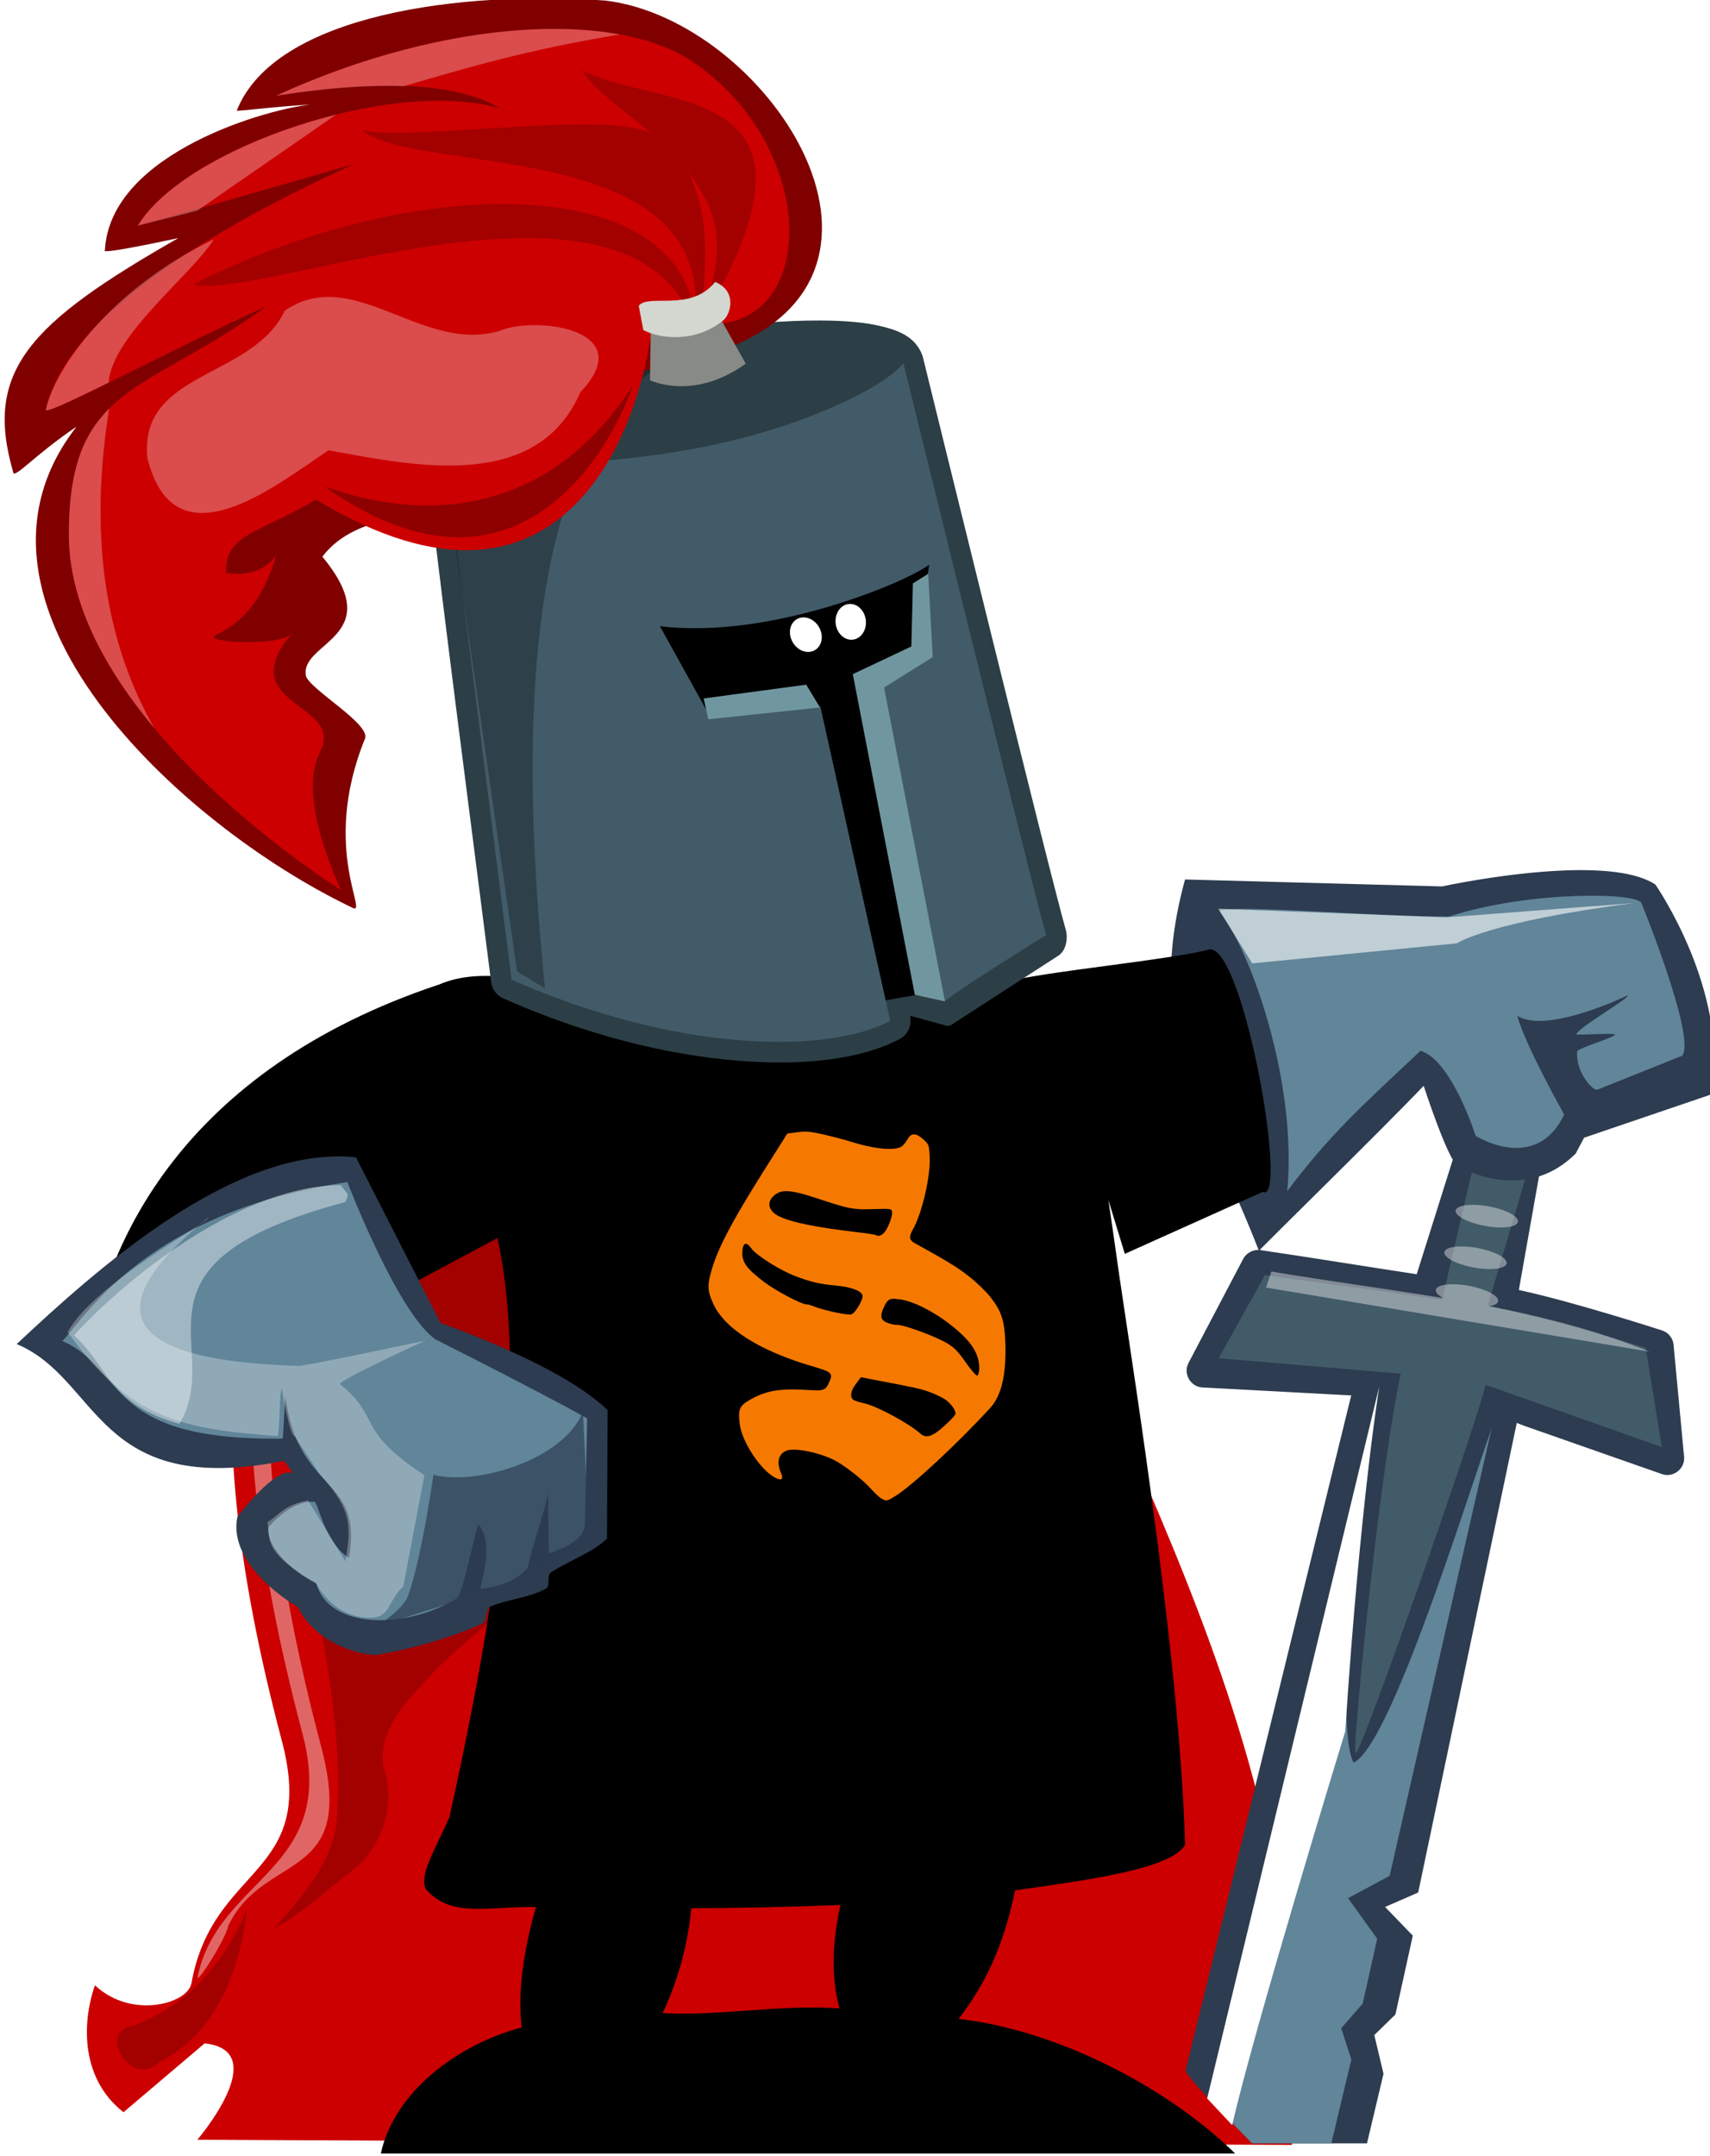 <?xml version="1.0" encoding="utf-8"?>
<!-- Generator: Adobe Illustrator 16.0.0, SVG Export Plug-In . SVG Version: 6.00 Build 0)  -->
<!DOCTYPE svg PUBLIC "-//W3C//DTD SVG 1.1//EN" "http://www.w3.org/Graphics/SVG/1.1/DTD/svg11.dtd">
<svg version="1.1"
	 id="Layer_1" inkscape:version="0.91 r13725" sodipodi:docname="system.svg" xmlns:rdf="http://www.w3.org/1999/02/22-rdf-syntax-ns#" xmlns:cc="http://creativecommons.org/ns#" xmlns:dc="http://purl.org/dc/elements/1.1/" xmlns:sodipodi="http://sodipodi.sourceforge.net/DTD/sodipodi-0.dtd" xmlns:svg="http://www.w3.org/2000/svg" xmlns:inkscape="http://www.inkscape.org/namespaces/inkscape" sodipodi:version="0.32" inkscape:output_extension="org.inkscape.output.svg.inkscape"
	 xmlns="http://www.w3.org/2000/svg" xmlns:xlink="http://www.w3.org/1999/xlink" x="0px" y="0px" width="114.348px"
	 height="144.117px" viewBox="3.637 5.345 114.348 144.117" enable-background="new 3.637 5.345 114.348 144.117"
	 xml:space="preserve">
<filter  width="1.177" height="1.371" style="color-interpolation-filters:sRGB" x="-0.089" y="-0.185" id="filter4519" inkscape:collect="always">
	<feGaussianBlur  stdDeviation="0.757" id="feGaussianBlur4521" inkscape:collect="always"></feGaussianBlur>
</filter>
<defs>
	
	
		<inkscape:perspective  id="perspective2709" sodipodi:type="inkscape:persp3d" inkscape:vp_y="0 : 1000 : 0" inkscape:vp_z="1160 : 170 : 1" inkscape:vp_x="0 : 170 : 1" inkscape:persp3d-origin="580 : 113.33333 : 1">
		</inkscape:perspective>
</defs>
<sodipodi:namedview  id="namedview2703" inkscape:window-y="-8" inkscape:window-x="-8" inkscape:window-height="1377" inkscape:pageopacity="0.0" inkscape:window-width="2560" inkscape:pageshadow="2" inkscape:current-layer="layer1" inkscape:window-maximized="1" guidetolerance="10.0" objecttolerance="10.0" showgrid="false" pagecolor="#ffffff" borderopacity="1.0" inkscape:cx="259.05968" inkscape:zoom="1.3483795" bordercolor="#666666" inkscape:cy="138.53526" gridtolerance="10.0">
	</sodipodi:namedview>
<g id="layer1" transform="translate(2384.446,-866.449)" inkscape:groupmode="layer" inkscape:label="Layer 1">
	<g id="layer1-2" transform="translate(-512.035,364.446)" inkscape:groupmode="layer" inkscape:label="Layer 1">
		<g id="g3668" transform="matrix(0.906,0,0,0.906,-746.489,91.513)">
			<g id="g4829" transform="matrix(1.628,0,0,1.628,-1394.976,577.916)">
				<path id="path4831" inkscape:connector-curvature="0" sodipodi:nodetypes="ccsccccccc" fill="#CC0000" d="M138.874-28.557
					l-17.198,0.379c-3.025,4.169-21.541,1.5-12.924,34.004c1.641,6.188-3.123,5.582-4.095,11.001
					c-0.168,0.936-2.728,1.643-4.376,0.091c-0.622,1.798-0.602,4.274,1.295,5.754l3.679-3.12c3.129,0.334-0.33,4.367-0.33,4.367
					l49.624,0.236C155.846,4.091,144.323-9.838,138.874-28.557z"/>
				
					<path id="path4833" inkscape:connector-curvature="0" sodipodi:nodetypes="cccccccccccccc" opacity="0.2" enable-background="new    " d="
					M118.289-18.875c-2.209,0.744-7.771,2.964-8.935,4.841c-1.634,7.545,2.532,15.589,1.881,23.616
					c-0.267,1.905-1.612,3.35-2.812,4.748c1.084-0.545,2.35-1.727,3.467-2.566c1.438-1.096,2.07-3.046,1.47-4.767
					c-0.277-1.824,1.321-3.209,2.426-4.434c2.741-2.61,5.85-4.872,9.247-6.552c-2.324-4.4-3.249-9.414-5.688-13.764
					C119.065-18.179,118.788-18.68,118.289-18.875z M107.163,13.484c-0.922,2.344-2.762,4.46-5.231,5.292
					c-1.58,0.279,0.085,2.896,1.289,1.608C105.761,19.142,106.92,16.1,107.163,13.484z"/>
				
					<path id="path4835" inkscape:connector-curvature="0" sodipodi:nodetypes="ccsscscccc" opacity="0.4" fill="#FFFFFF" enable-background="new    " d="
					M139.062-28.556l-17.197,0.379c-3.024,4.169-20.791,1.188-12.174,33.691c1.641,6.188-3.78,6.458-4.752,11.002
					c-0.101,0.472,1.288-1.716,1.395-2.313c1.659-3.388,5.845-1.907,4.204-8.096c-8.617-32.504,9.01-30.116,12.035-34.285
					l16.494-0.363C139.064-28.546,139.064-28.551,139.062-28.556L139.062-28.556z"/>
			</g>
			<g id="g4837" transform="matrix(1.578,0,0,1.578,-1287.036,100.041)">
				<path id="path4839" inkscape:connector-curvature="0" sodipodi:nodetypes="cccccccccccccc" fill="#2D3C50" d="M95.567,289.275
					c-0.382-0.013-0.94,0.114-1.027,0.485l-8.468,34.499c-0.056,0.238,2.165,2.481,3.105,3.423h5.377l0.772-3.252l-0.43-1.812
					l0.987-0.961l0.813-3.687l-1.296-1.341l1.548-0.675l5.353-25.486c0.117-0.492-0.246-0.967-0.751-0.983L95.567,289.275z"/>
				<path id="path4841" inkscape:connector-curvature="0" sodipodi:nodetypes="cccccccccccc" fill="#618599" d="M96.378,290.075
					l-8.576,36.198l1.376,1.41h3.707l0.937-3.921l-0.474-1.463l1.003-1.15l0.681-3.033l-1.363-1.899l1.945-1.044l5.466-23.973
					L96.378,290.075z"/>
				<path id="path4843" inkscape:connector-curvature="0" sodipodi:nodetypes="ccccccccccccccccccccccc" fill="#2D3C50" d="
					M101.74,272.355c-2.087-0.001-3.796,1.708-3.795,3.795c0,1.143,0.604,2.133,1.469,2.846l-2.535,8.049
					c-2.55-0.386-4.791-0.759-7.304-1.128c-0.325-0.048-0.645,0.111-0.805,0.397l-2.553,4.855c-0.283,0.511,0.068,1.14,0.65,1.17
					l8.01,0.429c-0.4,2.062-1.979,15.126-0.953,17.11c1.883-0.806,6.058-14.857,6.699-16.242l1.057,0.408l0.237,0.091l6.412,2.247
					c0.566,0.208,1.146-0.27,1.051-0.866l-0.492-5.221c-0.049-0.302-0.268-0.549-0.563-0.632c0,0-4.043-1.312-6.668-1.883
					l1.445-8.152c1.429-0.562,2.431-1.906,2.434-3.477v-0.002C105.535,274.063,103.826,272.354,101.74,272.355L101.74,272.355z"/>
				<path id="path4845" inkscape:connector-curvature="0" sodipodi:nodetypes="ccccccccccccccc" fill="#425B68" d="M101.74,273.145
					c-1.66,0-3.006,1.346-3.006,3.006c0.001,1.089,0.59,2.092,1.541,2.623l-2.213,9.475c-2.789-0.441-5.512-0.758-8.281-1.165
					l-2.164,3.889l8.512,0.722c-1.048,4.898-2.342,18.353-2.103,17.699c0.064,0.674,5.687-15.478,6.078-17.179l8.239,2.91
					l-0.751-4.64c0,0-5.009-1.527-7.395-1.965l2.954-9.95c1.359-0.315,1.592-1.024,1.595-2.42
					C104.746,274.491,103.4,273.145,101.74,273.145L101.74,273.145z"/>
			</g>
			<path id="path4847" inkscape:connector-curvature="0" sodipodi:nodetypes="ccccc" fill="#FFFFFF" d="M-1136.916,561.25
				l-12.712,52.56l1.848,1.97c1.596-7.052,8.344-29.048,8.344-29.048C-1138.313,569.627-1136.916,561.25-1136.916,561.25z"/>
			
				<path id="path4849" inkscape:connector-curvature="0" sodipodi:nodetypes="ccccccccccccccccccccccccc" opacity="0.4" fill="#FFFFFF" enable-background="new    " d="
				M-1130.116,547.875c-0.684,0.012-1.124,0.168-1.168,0.414c-0.075,0.398,0.895,0.909,2.167,1.143
				c1.271,0.234,2.36,0.1,2.432-0.299c0.075-0.399-0.895-0.912-2.167-1.144C-1129.293,547.908-1129.731,547.868-1130.116,547.875
				L-1130.116,547.875z M-1130.951,550.946c-0.684,0.011-1.124,0.167-1.169,0.413c-0.07,0.398,0.9,0.908,2.168,1.141
				c1.269,0.233,2.356,0.099,2.429-0.3c0.07-0.398-0.9-0.907-2.167-1.14C-1130.13,550.978-1130.568,550.94-1130.951,550.946
				L-1130.951,550.946z M-1144.885,552.795l-0.395,1.184l28.312,4.735c-3.871-1.568-7.84-2.574-11.85-3.354
				c0.393-0.063,0.63-0.192,0.666-0.366c0.076-0.398-0.893-0.909-2.164-1.144c-0.441-0.08-0.88-0.121-1.264-0.114
				c-0.684,0.013-1.125,0.168-1.169,0.414c-0.031,0.185,0.164,0.403,0.546,0.61
				C-1136.422,554.058-1140.668,553.511-1144.885,552.795z"/>
			<path id="path4851" inkscape:connector-curvature="0" sodipodi:nodetypes="scccccccccs" fill="#2D3C50" d="M-1123.176,523.201
				c-4.431,0.162-9.119,1.182-9.119,1.182l-18.964-0.513c-3.226,11.751,1.679,17.577,5.453,27.406
				c0.361-0.434,9.132-8.998,12.159-12.183c0,0,1.744,5.368,2.519,5.95c1.259,0.644,5.333,2.39,8.697-0.942l0.628-1.179l9.399-3.198
				c1.327-7.641-4.143-15.484-4.143-15.484C-1117.952,523.317-1120.517,523.104-1123.176,523.201L-1123.176,523.201z"/>
			<path id="path4853" inkscape:connector-curvature="0" sodipodi:nodetypes="csccccccccccccccscccccccccccccccc" d="
				M-1174.876,525.43c-1.852,0.032-3.843,0.598-6.112,0.598c-4.366,0-8.42,2.324-11.772,6.281
				c-5.177-0.412-9.828-2.283-13.536-0.697c-19.199,6.378-24.626,19.434-25.808,26.999c7.029-0.479,10.629-1.278,19.341-2.537
				l10.76-5.751c2.83,13.018-1.524,33.557-3.559,42.772c-1.202,2.636-2.216,4.248-1.727,5.269c1.853,2.157,4.54,1.259,8.128,1.325
				c-0.836,2.851-1.402,6.181-1.056,8.876c-4.928,1.322-9.452,4.899-10.398,9.306h63.054c-5.427-5.276-13.664-9.195-20.412-9.926
				c2.354-3.063,3.449-6.06,4.169-9.487c5.32-0.761,11.509-1.563,12.548-3.366c-0.379-13.305-3.576-33.34-4.845-41.915
				c-0.078-0.528-0.739-5.22-0.819-5.662l1.217,3.977l10.177-4.574c1.938,1.004-1.356-17.967-3.897-17.898
				c-2.718,0.753-12.319,1.662-14.915,2.378c-1.489,0.411-3.869-3.779-5.26-3.38C-1171.31,525.896-1173.023,525.396-1174.876,525.43
				L-1174.876,525.43z M-1176.691,599.534v0.003c-0.648,2.818-0.67,5.541-0.067,7.628c-4.455-0.291-8.654,0.541-12.777,0.36
				c-0.095-0.003-0.185-0.006-0.28-0.011c1.159-2.477,1.89-5.185,2.105-7.737C-1184.145,599.761-1180.393,599.688-1176.691,599.534
				L-1176.691,599.534z"/>
			
				<path id="path4857" inkscape:connector-curvature="0" sodipodi:nodetypes="cssccccsccccccccsscccccccccccccccccscc" fill="#2C3E46" d="
				M-1178.186,482.626c-5.242-0.021-12.483,1.031-18.428,2.738c-2.973,0.853-5.611,1.857-7.568,3.074
				c-0.977,0.607-1.809,1.269-2.405,2.099c-0.537,0.748-0.792,1.701-0.684,2.667c1.489,12.716,3.181,25.512,4.798,38.248
				c0.067,0.523,0.403,0.976,0.885,1.19c6.134,2.719,12.067,4.154,17.141,4.584c5.071,0.43,9.274-0.086,12.121-1.581
				c0.607-0.318,0.926-1.012,0.771-1.68l-0.01-0.046l2.7,0.743c0.115,0.031,0.239,0.012,0.339-0.053l7.852-5.077
				c0.369-0.21,0.548-0.583,0.629-0.943c0.081-0.359,0.071-0.729-0.032-1.06c-0.149-0.485-0.958-3.601-1.986-7.689
				c-1.027-4.087-2.319-9.284-3.585-14.393c-2.531-10.218-4.954-20.09-4.954-20.09l0,0c-0.013-0.047-0.026-0.095-0.043-0.142
				c-0.239-0.678-0.697-1.165-1.236-1.492c-0.541-0.328-1.159-0.516-1.779-0.666
				C-1174.917,482.75-1176.439,482.633-1178.186,482.626L-1178.186,482.626z M-1173.269,504.276l0.512,2.512l-2.509,1.498
				c-0.557,0.332-0.839,0.985-0.7,1.619l-0.01-0.025l2.568,16.11l-3.62-15.589c-0.168-0.723-0.844-1.219-1.585-1.162l-6.819,0.521
				l-0.715-3.037c3.424,0.166,6.513-0.184,8.934-0.875c1.693-0.484,2.913-1.033,3.94-1.572L-1173.269,504.276z"/>
			<path id="path4859" inkscape:connector-curvature="0" sodipodi:nodetypes="ccccccc" d="M-1194.896,501.302l5.768,33.496
				l8.559,0.5c3.009-1.824,6.154-2.337,9.545-2.924l2.535-1.064l-1.887-35.321L-1194.896,501.302z"/>
			<path id="path4861" inkscape:connector-curvature="0" sodipodi:nodetypes="scccccccccccccs" fill="#425B68" d="
				M-1178.186,484.133c-10.059-0.04-28.752,4.155-27.615,9.097l4.831,38.029c11.968,5.305,23.133,5.576,27.951,3.045l-5.154-23.179
				l-8.418,0.238l-3.428-6.182c8.233,1.006,18.329-3.327,19.88-4.543l-0.111,0.711l0.193,5.985l-4.43,2.247l5.436,23.311
				c1.276-1.053,7.541-4.923,7.541-4.923c-0.846-2.758-10.549-42.255-10.549-42.255
				C-1172.441,484.631-1174.833,484.147-1178.186,484.133L-1178.186,484.133z"/>
			<path id="path4863" inkscape:connector-curvature="0" sodipodi:nodetypes="cccccccccccccc" fill="#70979F" d="M-1170.216,501.318
				l-1.131,0.705l-0.113,4.654l-4.321,2.042l4.577,23.656l2.225,0.493l-4.496-23.162l3.592-2.244L-1170.216,501.318z
				 M-1179.221,509.497l-7.568,1.017l0.341,1.539l8.243-0.875L-1179.221,509.497z"/>
			<path id="path4865" inkscape:connector-curvature="0" sodipodi:nodetypes="cssssc" fill="#2C3E46" d="M-1171.676,484.843
				c0.343,1.692-6.875,5.599-15.753,7.231c-8.877,1.633-18.251,1.391-18.593-0.302c-0.343-1.692,7.685-5.058,16.561-6.691
				C-1180.583,483.45-1172.018,483.151-1171.676,484.843L-1171.676,484.843z"/>
			<path id="path4869" inkscape:connector-curvature="0" sodipodi:nodetypes="ccccc" opacity="0.3" enable-background="new    " d="
				M-1198.496,531.904c-3.763-36.596,4.901-44.658,10.658-47.167c-6.024,0.394-14.778,2.584-18.367,7.412
				c0.363,1.631,5.645,38.502,5.645,38.502L-1198.496,531.904z"/>
			<path id="path4873" inkscape:connector-curvature="0" sodipodi:nodetypes="ccccccssssscccc" fill="#618599" d="
				M-1148.715,526.228c2.331,2.927,5.752,12.646,4.999,20.634c3.266-4.31,5.433-6.207,9.837-10.354
				c2.313,0.695,4.07,6.287,4.07,6.287c1.927,1.086,4.946,1.745,6.534-1.584c0,0-2.845-5.036-3.47-7.29
				c2.188,1.406,8.153-1.503,8.153-1.503c0.192,0.183-3.523,2.297-3.791,2.864c-0.051,0.106,2.902-0.118,2.871,0.039
				c-0.038,0.191-2.778,1.006-2.802,1.231c-0.154,1.476,1.163,2.958,1.485,2.829l6.264-2.508c1.04-1.33-2.997-11.234-2.997-11.234
				c-0.165-0.826-8.302-0.953-14.188,0.957C-1136.379,526.692-1148.213,525.624-1148.715,526.228L-1148.715,526.228z"/>
			
				<path id="path4875" inkscape:connector-curvature="0" sodipodi:nodetypes="cccccc" opacity="0.6" fill="#FFFFFF" enable-background="new    " d="
				M-1148.806,526.028l2.505,4.034l15.101-1.479c0,0,2.351-1.603,13.137-2.976l-13.911,1.059L-1148.806,526.028z"/>
			<g id="g4877" transform="matrix(1.628,0,0,1.628,-1388.646,585.399)">
				<g id="g4879" transform="translate(23.423,-3.977)">
					<path id="path4881" inkscape:connector-curvature="0" sodipodi:nodetypes="ccccccccscccccccccc" fill="#800000" d="
						M96.135-73.649c-6.49-0.476-15.007,0.61-16.734,4.984c-0.012,0.049,1.988-0.213,3.381-0.271
						c-1.802,0.146-9.123,2.141-9.359,6.597c-0.319,0.248,3.33-0.549,3.33-0.549c-6.785,3.87-8.817,6.034-7.493,10.594
						c0.016,0.389,0.937-0.741,2.875-2.044c-6.233,7.996,4.724,18.061,12.435,21.766c0.971,0.568-1.438-2.511,0.643-7.626
						c0.272-0.668-2.52-2.237-2.677-2.851c-0.287-1.549,3.768-1.737,0.745-5.398c1.632-2.163,5.011-1.634,7.368-3.164
						c1.251-0.832,1.905-1.864,2.344-2.635c0.44-0.772,0.674-1.223,1.226-1.621c0.552-0.397,1.562-0.812,3.635-1.015
						c0.997-0.098,1.529-0.547,1.981-0.758c0.452-0.212,0.498-0.161,0.429-0.199c0.409,0.224,0.907,0.214,1.306-0.027
						C110.929-61.445,103.383-72.759,96.135-73.649z"/>
					<path id="path4883" inkscape:connector-curvature="0" sodipodi:nodetypes="csscccccccscccccccc" fill="#CC0000" d="
						M100.896-58.985c4.905-0.028,4.831-8.073-0.837-11.9c-3.442-2.323-11.155-1.987-18.858,1.538
						c-0.203,0.093,6.931-1.391,10.146,0.583c-4.955-1.424-14.319,1.804-16.434,5.317c3.463-0.963,8.955-2.546,9.834-2.806
						c-6.568,2.982-13.04,6.914-13.999,11.124c-0.255,0.483,5.412-2.582,9.996-4.667c-5.522,4.022-9.033,3.514-8.954,10.553
						c0.187,8.371,12.344,15.907,12.344,15.907s-2.054-4.15-0.966-6.242c0.892-1.715-1.78-1.985-2.08-3.46
						c-0.119-1.05,0.836-1.918,0.836-1.918c-0.639,0.569-3.657,0.404-3.559,0.147c0.11-0.236,1.898-0.504,2.827-3.708
						c-0.788,1.128-2.27,0.808-2.27,0.808c-0.12-1.781,1.657-1.854,4.069-3.33c11.523,7,14.694-3.905,15.135-7.232
						C99.03-58.419,99.891-59.538,100.896-58.985L100.896-58.985z"/>
					<path id="path4885" inkscape:connector-curvature="0" opacity="0.2" enable-background="new    " d="M95.039-70.505
						c0.632,1.006,1.951,1.837,3.193,2.9c-1.88-1.139-11.392,0.41-13.174-0.199c2.303,2.096,15.781,0.27,15.133,8.416l0.252-0.09
						c0.429-3.217,0.126-5.104-0.606-6.449c1.149,1.587,1.95,3.007,0.713,6.389l0.254-0.139
						C106.789-70.063,98.602-68.658,95.039-70.505L95.039-70.505z M92.14-64.419c-4.353-0.148-9.819,1.15-14.707,3.637
						c3.021,0.753,19.255-6.039,22.549,1.439l0.189-0.033C99.734-62.677,96.494-64.271,92.14-64.419z"/>
					
						<path id="path4887" inkscape:connector-curvature="0" sodipodi:nodetypes="scccscccccccccccc" opacity="0.3" fill="#FFFFFF" enable-background="new    " d="
						M93.449-72.363c-3.577,0.059-7.915,1.033-12.248,3.016c-0.131,0.06,2.807-0.527,5.769-0.424
						c2.792-0.806,5.426-1.621,9.801-2.344C95.768-72.298,94.653-72.383,93.449-72.363L93.449-72.363z M83.9-68.478
						c-3.924,0.972-7.731,2.947-8.986,5.031c0.797-0.222,1.773-0.425,2.704-0.689L83.9-68.478z M78.356-62.829
						c-4.626,2.218-7.173,5.792-7.608,7.7c-0.118,0.224,1.111-0.356,2.846-1.209C73.716-58.455,77.462-61.324,78.356-62.829
						L78.356-62.829z M73.617-55.162c-1.209,1.202-1.863,2.837-1.828,5.918c0.069,3.078,1.761,6.041,3.867,8.56
						C73.083-45.199,72.834-50.3,73.617-55.162z"/>
					<path id="path4889" inkscape:connector-curvature="0" sodipodi:nodetypes="ccc" opacity="0.3" enable-background="new    " d="
						M83.397-51.611c0.082-0.106,8.48,3.857,13.939-4.562C97.007-55.033,92.934-44.892,83.397-51.611z"/>
					<g id="path4891" inkscape:connector-curvature="0" opacity="0.3" filter="url(#filter4519)" enable-background="new    ">
						<path fill="#FFFFFF" d="M94.976-55.9c-1.972,4.568-7.632,3.321-11.415,2.631c-2.41,1.602-6.966,5.302-8.211,0.366
							c-0.409-3.98,4.755-3.587,6.227-6.692c3.181-2.19,6.435,2.213,10.039,0.808C93.574-59.303,97.51-58.556,94.976-55.9
							L94.976-55.9z"/>
					</g>
				</g>
				<g id="g4893" transform="translate(-3.27,-4.773)">
					<path id="path4895" inkscape:connector-curvature="0" sodipodi:nodetypes="ccccc" fill="#888A85" d="M124.828-55.639
						l0.046-3.115l2.661-0.553l1.634,2.907C127.922-55.487,126.346-55.064,124.828-55.639z"/>
					<path id="path4897" inkscape:connector-curvature="0" sodipodi:nodetypes="ccccc" fill="#D3D7CF" d="M127.783-60.103
						c1,0.421,0.699,1.423,0.401,1.713c-1.278,1.068-2.901,0.869-3.66,0.468l-0.207-1.1
						C124.779-59.592,126.667-58.717,127.783-60.103z"/>
				</g>
			</g>
			
				<ellipse id="ellipse4899" transform="matrix(0.864 -0.504 0.504 0.864 -415.185 -525.207)" fill="#FFFFFF" cx="-1179.177" cy="505.45" rx="1.119" ry="1.323"/>
			
				<ellipse id="ellipse4901" transform="matrix(0.993 -0.12 0.12 0.993 -68.954 -137.286)" fill="#FFFFFF" cx="-1175.76" cy="504.587" rx="1.119" ry="1.323"/>
			<g id="g3489" transform="matrix(0.997,0.08,-0.08,0.997,126.545,14.616)">
				<g id="g3416" transform="matrix(0.856,-0.164,0.164,0.856,-301.288,-120.176)">
					<path id="path4855" inkscape:connector-curvature="0" sodipodi:nodetypes="ccccscssssscccc" fill="#2D3C50" d="
						M-1279.52,637.103c-10.083-2.21-22.978,7.107-30.276,12.58c6.724,3.719,5.201,13.693,21.423,12.295
						c0,0,0.265,0.407,0.616,1.122c-1.345-0.808-5.058,3.156-5.058,3.156c-1.331,4.133,4.263,8.163,4.263,8.163
						c1.25,3.493,5.396,4.773,6.2,4.733c2.517-0.123,6.216-0.674,9.247-1.683c0.317-0.106,0.377-1.216,0.694-1.313
						c1.63-0.497,3.49-0.381,4.932-1.028c0.362-0.162,0.172-1.128,0.518-1.296c2.033-0.989,3.704-1.279,5.052-2.341l1.238-10.794
						c-3.516-4.286-13.255-8.871-13.255-8.871L-1279.52,637.103z"/>
					<path id="path4871" inkscape:connector-curvature="0" sodipodi:nodetypes="ccccscccccccsccccc" fill="#618599" d="
						M-1305.92,649.853c2.413-2.108,8.463-10.069,25.45-10.747c0,0,3.005,11.456,5.959,14.044c7.32,4.769,10.741,7.115,12.043,8.05
						l-1.158,8.847c-0.16,1.219-1.598,1.771-3.32,2.177l0.496-5.099c-0.575,1.831-1.914,4.487-2.403,6.122
						c-1.287,1.175-3.217,1.31-4.131,1.317c-0.286,0.111,1.726-3.585,0.368-5.459c-0.412,0.913-1.996,5.795-2.459,6.026
						c-4.756,2.234-11.14,1.347-11.702-2.529c-2.193-1.406-3.919-3.764-3.521-5.175c0,0,2.05-2.059,4.073-1.732
						c0.327-0.173,0.441,3.468,2.427,5.058c1.992-6.926-3.729-5.743-3.864-14.221l-0.609,3.56
						C-1303.472,658.646-1300.768,652.793-1305.92,649.853L-1305.92,649.853z"/>
					
						<path id="path4905" inkscape:connector-curvature="0" sodipodi:nodetypes="ccccc" opacity="0.4" fill="#FFFFFF" enable-background="new    " d="
						M-1281.03,639.308c-8.058-0.911-18.455,5.435-23.858,10.166c2.584,2.943,2.363,6.157,8.041,8.428
						c4.636-6.021-4.135-14.063,15.986-17.127C-1280.268,640.005-1280.669,640.123-1281.03,639.308z"/>
				</g>
				
					<path id="path4427-3" inkscape:connector-curvature="0" sodipodi:nodetypes="ccssccccccsccsccc" opacity="0.3" fill="#FFFFFF" enable-background="new    " d="
					M-1302.58,640.318c0.18,0.336-7.939,5.435-9.671,9.257c5.169,6.128,9.185,6.455,16.04,6.405c0.195,0-0.138-3.472,0.063-3.473
					c0,0,0.83,3.399,1.214,3.396l2.032,2.583c2.327,2.272,2.755,3.297,2.435,6.307l-3.103-4.26
					c-1.757,0.486-2.007,1.224-2.871,1.859c0.4,1.127-0.351,2.141,3.891,4.141c1.563,2.22,3.274,2.346,4.282,2.25
					c1.484-0.14,1.141-1.331,2.211-2.491l0.896-8.293c-5.431-2.995-3.435-3.912-6.733-6.195c-0.291-0.201,5.991-3.703,5.991-3.703
					s-8.921,2.648-9.155,2.6C-1304.701,651.183-1312.251,649.575-1302.58,640.318L-1302.58,640.318z"/>
				
					<path id="path4431-5" inkscape:connector-curvature="0" sodipodi:nodetypes="ccccsc" opacity="0.7" fill="#2D3C50" enable-background="new    " d="
					M-1284.5,657.911c3.132,0.573,9.455-1.804,10.626-5.51l1.231,9.525c-4.428,3.548-10.615,5.522-15.043,7.458
					c0.386-0.456,1.759-1.431,2.032-2.424C-1284.863,664.085-1284.5,657.911-1284.5,657.911L-1284.5,657.911z"/>
			</g>
		</g>
		<g id="text3537" transform="matrix(0.871,-0.003,0.002,1.148,0,0)">
		</g>
	</g>
	<g id="g3835" transform="matrix(1.141,0,0,1.141,-575.324,189.479)">
		<g id="g3837" transform="matrix(1.173,0,0,1.173,710.548,145.669)">
			<path id="path3909-2" inkscape:connector-curvature="0" fill="#F57900" d="M-1914.897,442.167l-0.513,0.064l-0.444,0.706
				c-2.28,3.571-3.063,5.022-3.394,6.312c-0.158,0.617-0.135,0.867,0.121,1.451c0.557,1.268,2.329,2.391,4.99,3.164
				c0.978,0.285,1.027,0.342,0.798,0.836c-0.16,0.347-0.276,0.39-0.942,0.347c-1.485-0.097-2.167,0.01-3.01,0.493
				c-0.521,0.296-0.595,0.488-0.49,1.246c0.123,0.879,1.053,2.271,1.765,2.638c0.314,0.163,0.428,0.078,0.298-0.217
				c-0.249-0.565-0.136-0.993,0.296-1.144c0.396-0.137,1.556,0.091,2.305,0.455c0.535,0.26,1.488,1.006,1.928,1.506
				c0.166,0.188,0.387,0.389,0.49,0.447c0.245,0.136,0.264,0.131,0.697-0.139c0.87-0.545,3.106-2.624,4.719-4.383
				c0.57-0.622,0.812-1.636,0.767-3.208c-0.032-1.133-0.184-1.617-0.738-2.33c-0.223-0.286-0.711-0.753-1.082-1.044
				c-0.57-0.447-1.052-0.746-2.734-1.674c-0.249-0.137-0.27-0.315-0.072-0.661c0.467-0.817,0.9-2.703,0.844-3.664
				c-0.034-0.579-0.039-0.593-0.325-0.851c-0.364-0.327-0.603-0.323-0.788,0.015c-0.075,0.136-0.208,0.293-0.293,0.35
				c-0.347,0.23-1.413,0.123-2.62-0.269c-0.206-0.066-0.752-0.21-1.215-0.317C-1914.226,442.134-1914.479,442.111-1914.897,442.167
				L-1914.897,442.167z M-1915.526,445.111c0.337-0.017,0.83,0.101,1.679,0.383c1.532,0.509,1.731,0.548,2.762,0.514
				c0.833-0.028,0.887-0.02,0.909,0.133c0.029,0.195-0.166,0.735-0.357,0.996c-0.13,0.177-0.336,0.258-0.445,0.171
				c-0.029-0.021-0.376-0.08-0.767-0.125c-2.206-0.258-3.426-0.504-4.068-0.812c-0.569-0.273-0.659-0.74-0.204-1.087
				C-1915.877,445.179-1915.728,445.121-1915.526,445.111L-1915.526,445.111z M-1917.504,447.742
				c0.075-0.015,0.172,0.055,0.284,0.214c0.256,0.365,1.454,1.117,2.258,1.417c0.778,0.29,1.192,0.381,1.963,0.451
				c0.794,0.073,1.316,0.272,1.349,0.512c0.022,0.159-0.258,0.685-0.468,0.874c-0.04,0.035-0.108,0.067-0.151,0.066
				c-0.402-0.005-1.474-0.258-1.936-0.454c-0.08-0.034-0.183-0.057-0.228-0.053c-0.22,0.02-1.531-0.666-2.107-1.1
				c-0.866-0.653-1.119-0.975-1.119-1.457C-1917.659,447.922-1917.598,447.762-1917.504,447.742L-1917.504,447.742z
				 M-1910.209,450.495c0.102-0.019,0.235-0.004,0.431,0.022c0.648,0.085,1.661,0.591,2.525,1.268
				c1.04,0.816,1.448,1.448,1.431,2.211c-0.013,0.185-0.051,0.322-0.108,0.326c-0.056,0.006-0.313-0.298-0.575-0.67
				c-0.373-0.531-0.572-0.734-0.906-0.934c-0.62-0.371-2.23-0.957-2.545-0.93c-0.08,0.007-0.273-0.036-0.435-0.094
				c-0.36-0.131-0.41-0.334-0.19-0.797C-1910.46,450.64-1910.379,450.527-1910.209,450.495L-1910.209,450.495z M-1911.735,454.403
				l0.798,0.156c1.823,0.342,2.202,0.423,2.68,0.601c0.276,0.103,0.604,0.265,0.732,0.353c0.292,0.202,0.554,0.571,0.516,0.729
				c-0.015,0.066-0.268,0.334-0.56,0.597c-0.595,0.537-0.903,0.638-1.199,0.375c-0.575-0.508-2.153-1.362-2.785-1.503
				c-0.238-0.054-0.479-0.127-0.538-0.165c-0.203-0.133-0.167-0.442,0.097-0.795L-1911.735,454.403L-1911.735,454.403z"/>
		</g>
	</g>
</g>
</svg>

